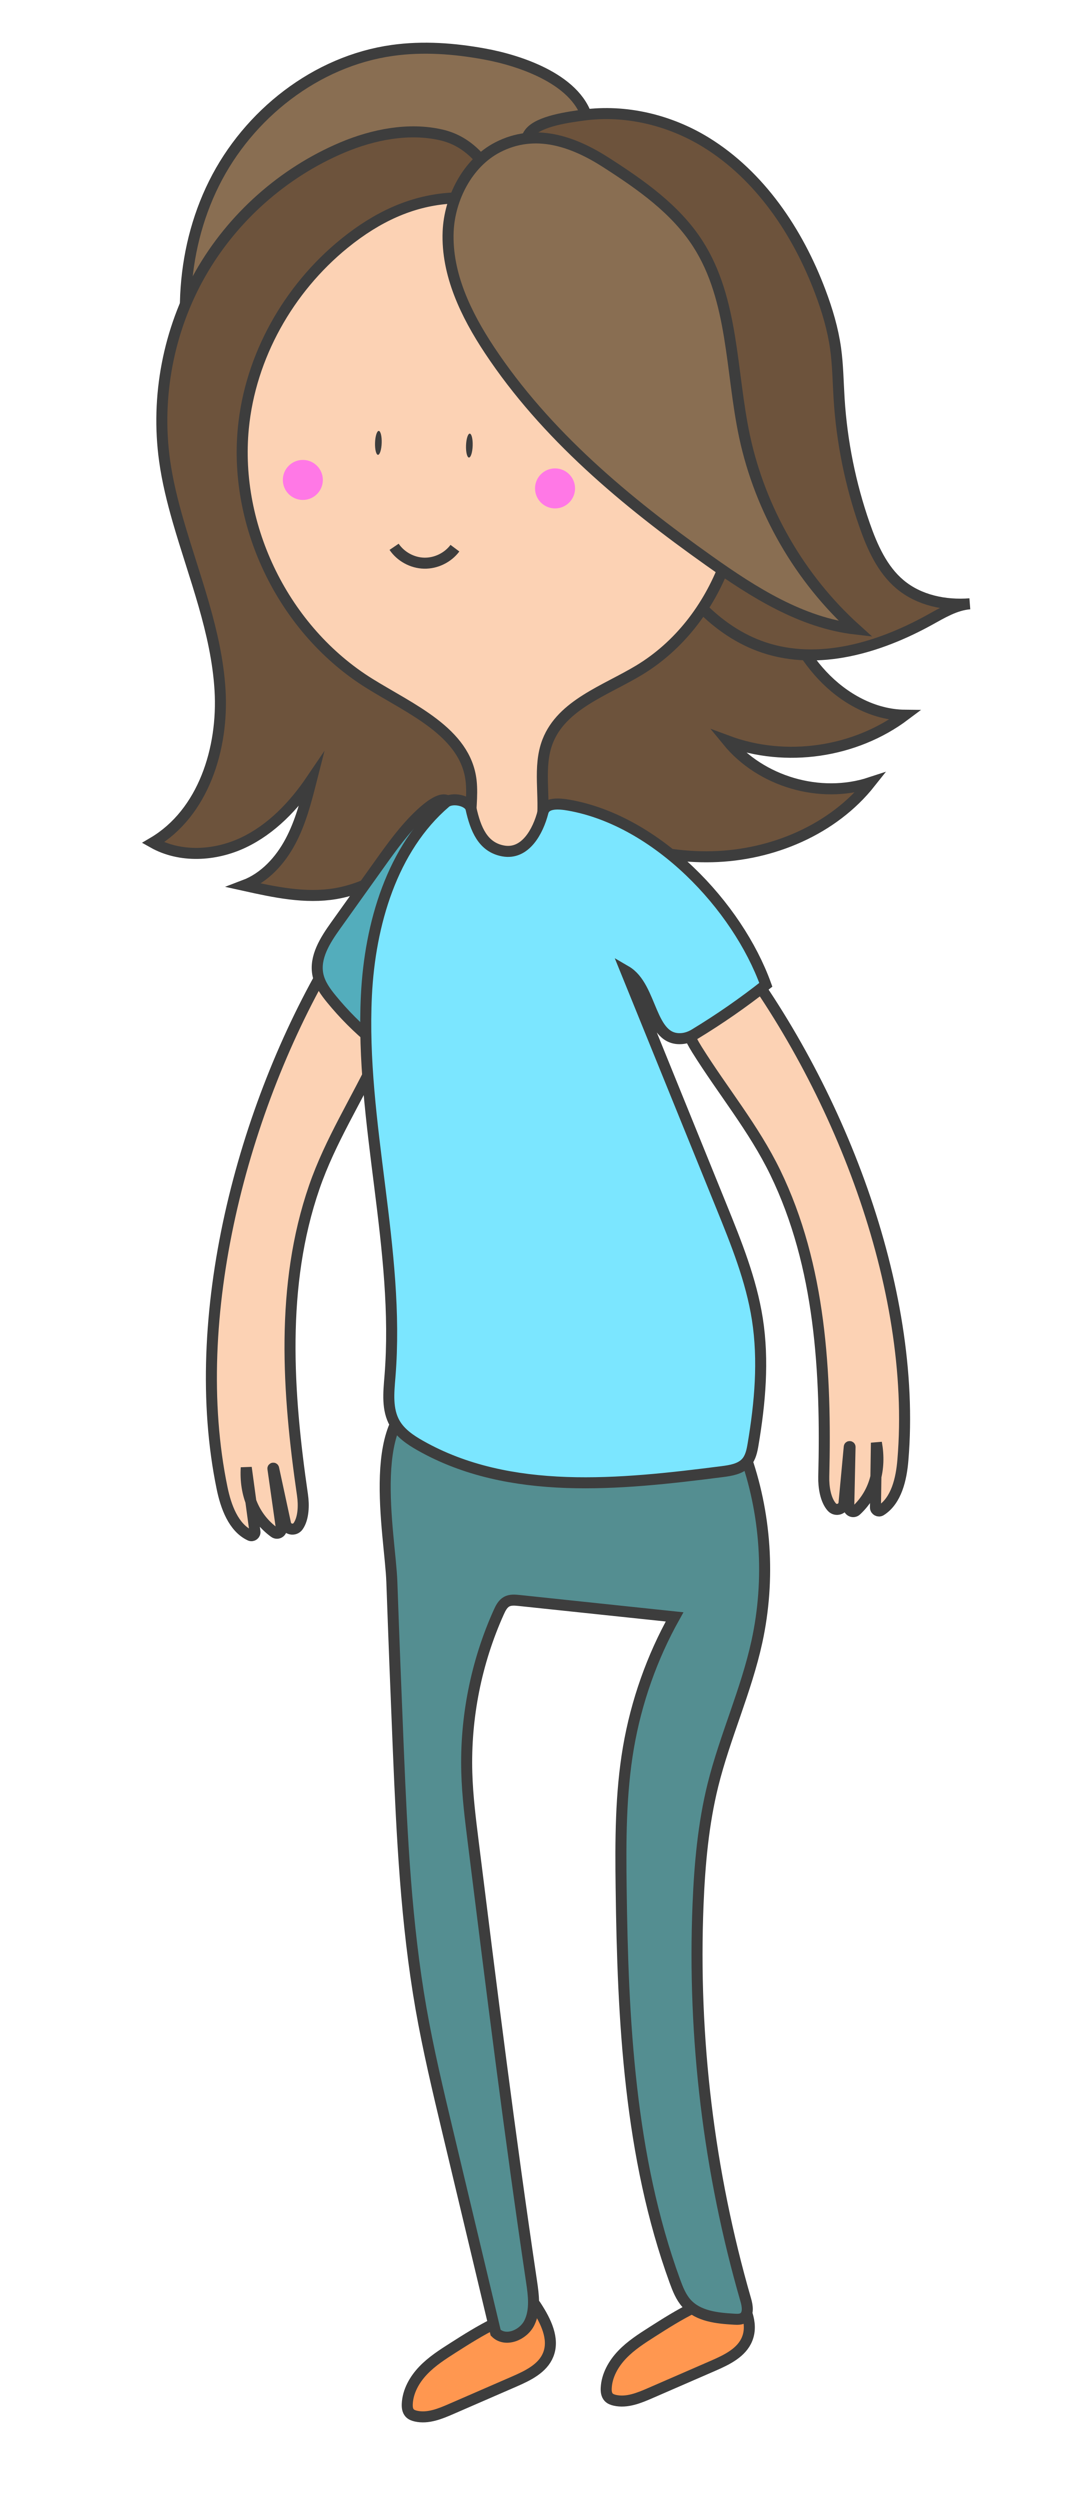<?xml version="1.0" encoding="utf-8"?>
<!-- Generator: Adobe Illustrator 16.0.0, SVG Export Plug-In . SVG Version: 6.00 Build 0)  -->
<!DOCTYPE svg PUBLIC "-//W3C//DTD SVG 1.1//EN" "http://www.w3.org/Graphics/SVG/1.1/DTD/svg11.dtd">
<svg version="1.1" id="Calque_1" xmlns="http://www.w3.org/2000/svg" xmlns:xlink="http://www.w3.org/1999/xlink" x="0px" y="0px"
	 width="195.02px" height="453.351px" viewBox="0 48.351 195.02 453.351" enable-background="new 0 48.351 195.02 453.351"
	 xml:space="preserve">
<g>
	<path fill="#6D533C" stroke="#3D3D3D" stroke-width="2" stroke-miterlimit="10" d="M129.19,203.721
		c10.902-0.265,21.924-4.883,28.695-13.434c-9.078,2.986-19.848-0.156-25.898-7.556c10.591,3.935,23.123,2.108,32.154-4.672
		c-5.691-0.063-11.076-3.064-14.972-7.227s-6.45-9.383-8.466-14.712c-0.923-2.454-1.803-5.032-3.66-6.881
		c-2.313-2.305-5.848-3.073-9.085-2.634c-3.237,0.438-6.231,1.944-9.013,3.66c-8.771,5.409-16.062,13.176-20.913,22.268
		c-2.296,4.304-4.068,9.147-4.138,14.069c-0.032,2.233,0.093,5.573,1.411,7.501c1.756,2.586,1.812,0.878,3.857,1.333
		c4.578,1.011,9.068,4.342,13.708,5.816C118.147,202.937,123.664,203.855,129.19,203.721z"/>
	<path fill="#896E52" stroke="#3D3D3D" stroke-width="2" stroke-miterlimit="10" d="M87.906,58.144
		c-5.51-1.011-11.169-1.427-16.719-0.65c-13.864,1.936-26.139,11.6-32.371,24.134c-6.232,12.533-6.662,27.582-2.32,40.891
		c0.361,1.098,0.894,2.328,1.998,2.642c0.644,0.181,1.326,0,1.968-0.181c11.076-3.135,22.245-6.568,31.941-12.776
		c8.465-5.424,15.497-12.776,22.441-20.05c4.867-5.103,13.402-13.6,11.875-21.57C105.237,62.894,94.42,59.328,87.906,58.144z"/>
	<path fill="#6D533C" stroke="#3D3D3D" stroke-width="2" stroke-miterlimit="10" d="M62.118,75.098
		c-10.777,4.554-19.979,12.737-25.764,22.911c-5.785,10.174-8.105,22.268-6.498,33.861c0.509,3.691,1.41,7.329,2.438,10.91
		c2.932,10.174,6.999,20.191,7.626,30.757s-3.033,22.253-12.157,27.63c4.938,2.782,11.24,2.421,16.366,0
		c5.126-2.423,9.187-6.686,12.369-11.38c-0.972,3.817-1.959,7.681-3.81,11.154c-1.849,3.48-4.68,6.591-8.372,7.986
		c5.448,1.208,11.06,2.422,16.561,1.49c6.875-1.167,12.73-5.525,18.169-9.891c2.948-2.368,5.91-4.836,7.917-8.035
		c3.441-5.502,3.59-12.337,4.28-18.788c1.23-11.562,4.474-22.833,5.957-34.37c1.591-12.447,1.074-25.153-1.466-37.435
		c-2.022-9.79-4.358-26.398-15.582-29.056C74.19,71.438,67.677,72.755,62.118,75.098z"/>
	<path fill="#6D533C" stroke="#3D3D3D" stroke-width="2" stroke-miterlimit="10" d="M128.123,74.197
		c9.734,6.012,16.586,16.154,20.693,27.064c1.254,3.324,2.279,6.757,2.773,10.291c0.416,3.002,0.447,6.051,0.635,9.077
		c0.486,7.807,2.047,15.543,4.61,22.895c1.403,4.029,3.22,8.105,6.442,10.808c3.472,2.916,8.199,3.865,12.666,3.52
		c-2.633,0.211-5.008,1.654-7.336,2.939c-9.195,5.071-20.129,8.3-30.036,4.985c-8.708-2.916-15.315-10.511-19.478-18.921
		c-4.162-8.411-6.246-17.722-8.715-26.814c-3.45-12.729-7.697-25.215-12.714-37.372c-1.137-2.743-3.652-7.462-1.583-10.206
		c1.654-2.195,7.29-2.9,9.743-3.237C113.497,68.185,121.508,70.113,128.123,74.197z"/>
	<path fill="#FF9750" stroke="#3D3D3D" stroke-width="2" stroke-miterlimit="10" d="M118.325,471.235
		c-1.928,1.231-3.88,2.478-5.456,4.132c-1.582,1.653-2.783,3.778-2.893,6.059c-0.03,0.596,0.039,1.238,0.447,1.677
		c0.291,0.306,0.706,0.455,1.114,0.548c2.179,0.494,4.396-0.415,6.442-1.308c3.801-1.654,7.609-3.308,11.411-4.962
		c2.462-1.074,5.159-2.367,6.153-4.86c1.168-2.9-0.455-6.121-2.148-8.739c-0.344-0.542-0.814-1.137-1.457-1.105
		c-1.254,0.062-4.586,3.433-6.074,4.154C123.234,468.116,120.819,469.645,118.325,471.235z"/>
	<path fill="#FF9750" stroke="#3D3D3D" stroke-width="2" stroke-miterlimit="10" d="M82.232,474.104
		c-1.928,1.23-3.88,2.477-5.456,4.131c-1.583,1.654-2.782,3.779-2.892,6.059c-0.032,0.596,0.039,1.238,0.447,1.678
		c0.291,0.305,0.706,0.455,1.114,0.548c2.178,0.494,4.396-0.416,6.442-1.309c3.802-1.653,7.611-3.308,11.413-4.962
		c2.461-1.073,5.156-2.366,6.152-4.858c1.168-2.9-0.454-6.122-2.147-8.741c-0.346-0.541-0.814-1.137-1.458-1.104
		c-1.255,0.063-4.585,3.433-6.076,4.153C87.147,470.993,84.724,472.514,82.232,474.104z"/>
	<path fill="#548E91" stroke="#3D3D3D" stroke-width="2" stroke-miterlimit="10" d="M72.262,365.664
		c0.658,15.709,1.411,31.462,4.114,46.936c1.31,7.462,3.065,14.838,4.82,22.205c2.909,12.196,5.816,24.393,8.724,36.589
		c1.772,1.764,5.009,0.464,6.122-1.811c1.114-2.273,0.76-4.978,0.385-7.493c-3.951-26.508-7.266-53.119-10.582-79.723
		c-0.518-4.169-1.042-8.338-1.16-12.54c-0.29-9.97,1.709-20.011,5.785-29.071c0.337-0.753,0.736-1.545,1.441-1.936
		c0.675-0.369,1.482-0.299,2.242-0.22c9.406,0.995,18.812,1.982,28.225,2.978c-4.101,7.32-6.944,15.379-8.372,23.695
		c-1.434,8.379-1.434,16.938-1.323,25.436c0.306,24.125,1.521,48.713,9.734,71.295c0.533,1.458,1.114,2.947,2.14,4.082
		c2.125,2.345,5.558,2.683,8.66,2.861c0.572,0.031,1.201,0.056,1.679-0.274c0.94-0.65,0.722-2.116,0.392-3.237
		c-6.694-23.177-9.633-47.515-8.653-71.694c0.298-7.281,0.948-14.579,2.696-21.649c2.188-8.81,6.042-17.135,7.979-26.007
		c2.469-11.327,1.67-23.382-2.28-34.245c-0.353-0.979-0.753-1.976-1.481-2.696c-1.373-1.356-3.489-1.387-5.395-1.387
		c-8.832-0.016-17.603-1.223-26.272-2.877c-7.29-1.396-16.232-5.079-23.703-3.63c-12.291,2.391-7.383,25.481-7.093,33.979
		C71.446,345.372,71.839,355.522,72.262,365.664z"/>
	<path fill="#FCD2B4" stroke="#3D3D3D" stroke-width="2" stroke-miterlimit="10" d="M57.01,263.659
		c-6.161,17.847-4.837,37.247-2.132,55.831c0.266,1.857,0.196,4.217-0.784,5.627c-0.635,0.917-2.062,0.635-2.296-0.463
		c-0.722-3.33-1.435-6.662-2.155-9.992c-0.017-0.087-0.149-0.063-0.133,0.021l1.536,10.811c0.103,0.704-0.696,1.184-1.278,0.76
		c-3.644-2.656-5.392-6.85-5.094-11.749l1.576,11.615c0.07,0.503-0.447,0.895-0.902,0.674c-3.009-1.426-4.374-5.228-5.063-8.583
		c-6.372-30.874,3.691-69.014,19.736-96.102c0.023-0.04,0.079-0.046,0.11-0.017c7.069,6.568,12.948,7.862,8.339,17.722
		C64.698,247.842,59.909,255.241,57.01,263.659z"/>
	<path fill="#53ADBC" stroke="#3D3D3D" stroke-width="2" stroke-miterlimit="10" d="M68.734,205.218
		c-2.61,3.66-5.228,7.313-7.837,10.973c-1.897,2.657-3.896,5.769-3.214,8.982c0.354,1.654,1.379,3.057,2.438,4.351
		c2.257,2.759,4.781,5.29,7.524,7.541c2.164-10.072,7.548-19.069,10.981-28.765c1.214-3.425,2.179-6.938,2.9-10.504
		c1.223-6.113-1.858-4.992-5.299-1.754C73.359,198.744,71.031,201.997,68.734,205.218z"/>
	<path fill="#FCD2B4" stroke="#3D3D3D" stroke-width="2" stroke-miterlimit="10" d="M140.641,260.979
		c8.254,16.985,9.256,36.4,8.802,55.179c-0.047,1.874,0.314,4.21,1.45,5.496c0.736,0.839,2.123,0.384,2.226-0.729
		c0.313-3.395,0.627-6.788,0.949-10.175c0.007-0.086,0.142-0.077,0.142,0.009l-0.235,10.911c-0.017,0.712,0.839,1.089,1.364,0.603
		c3.3-3.072,4.529-7.446,3.652-12.274l-0.171,11.719c-0.01,0.509,0.546,0.83,0.979,0.563c2.823-1.779,3.716-5.714,3.997-9.123
		c2.635-31.415-11.922-68.082-31.094-93.055c-0.021-0.032-0.078-0.032-0.109,0c-6.238,7.368-11.913,9.359-6.16,18.592
		C131.117,246.195,136.753,252.976,140.641,260.979z"/>
	<path fill="#FCD2B4" stroke="#3D3D3D" stroke-width="2" stroke-miterlimit="10" d="M44.147,125.991
		c-1.749,18.051,7.477,36.722,22.872,46.3c7.507,4.671,17.423,8.833,18.443,17.62c0.642,5.557-2.07,12.956,2.836,15.645
		c4.39,2.407,9.383-2.885,10.026-7.854c0.65-4.969-0.792-10.236,1.026-14.909c2.603-6.669,10.456-9.202,16.586-12.9
		c14.524-8.771,21.194-27.787,17.456-44.341c-3.738-16.554-16.656-30.168-32.152-37.074c-14.454-6.443-26.547-5.925-38.814,4.052
		C52.329,100.744,45.408,112.987,44.147,125.991z"/>
	<path fill="#7BE6FF" stroke="#3D3D3D" stroke-width="2" stroke-miterlimit="10" d="M138.932,226.946
		c-4.106,3.245-8.426,6.239-12.908,8.959c-0.697,0.424-1.466,0.713-2.272,0.791c-5.981,0.564-5.3-9.389-10.199-12.235
		c5.762,14.194,11.53,28.397,17.292,42.593c2.711,6.679,5.439,13.426,6.553,20.535c1.168,7.51,0.486,15.182-0.775,22.676
		c-0.197,1.176-0.44,2.406-1.231,3.3c-1.058,1.19-2.79,1.465-4.374,1.67c-18.514,2.367-38.563,4.458-54.772-4.727
		c-1.804-1.02-3.591-2.233-4.617-4.013c-1.451-2.508-1.121-5.604-0.885-8.488c1.865-23.044-5.409-46.033-4.272-69.125
		c0.635-12.926,4.64-26.689,14.351-34.99c1.176-1.01,4.288-0.391,4.624,1.113c0.824,3.685,2.14,6.992,5.832,7.667
		c4.021,0.737,6.325-3.552,7.219-7.031c0.463-1.795,2.916-1.583,4.742-1.261C119.196,197.208,133.76,212.641,138.932,226.946z"/>
	
		<ellipse transform="matrix(-0.033 0.999 -0.999 -0.033 199.435 64.417)" fill="#3D3D3D" cx="68.564" cy="128.66" rx="2.171" ry="0.604"/>
	
		<ellipse transform="matrix(-0.034 0.999 -0.999 -0.034 217.126 48.535)" fill="#3D3D3D" cx="85.104" cy="129.215" rx="2.171" ry="0.604"/>
	<path fill="none" stroke="#3D3D3D" stroke-width="2" stroke-miterlimit="10" d="M71.494,147.514
		c1.206,1.78,3.299,2.924,5.456,2.971c2.147,0.046,4.294-0.996,5.58-2.72"/>
	<circle fill="#FF78E6" cx="100.692" cy="136.925" r="3.629"/>
	<circle fill="#FF78E6" cx="54.94" cy="135.389" r="3.629"/>
	<path fill="#896E52" stroke="#3D3D3D" stroke-width="2" stroke-miterlimit="10" d="M81.299,90.366
		c-0.313,7.697,3.237,15.033,7.493,21.461c10.221,15.425,24.73,27.511,39.826,38.21c8.064,5.721,16.773,11.264,26.602,12.393
		c-10.143-9.163-17.299-21.586-20.152-34.95c-2.516-11.813-1.943-24.785-8.479-34.934c-4.029-6.263-10.323-10.667-16.594-14.696
		c-6.027-3.88-12.925-6.295-19.713-2.783C84.802,77.895,81.542,84.37,81.299,90.366z"/>
</g>
</svg>
